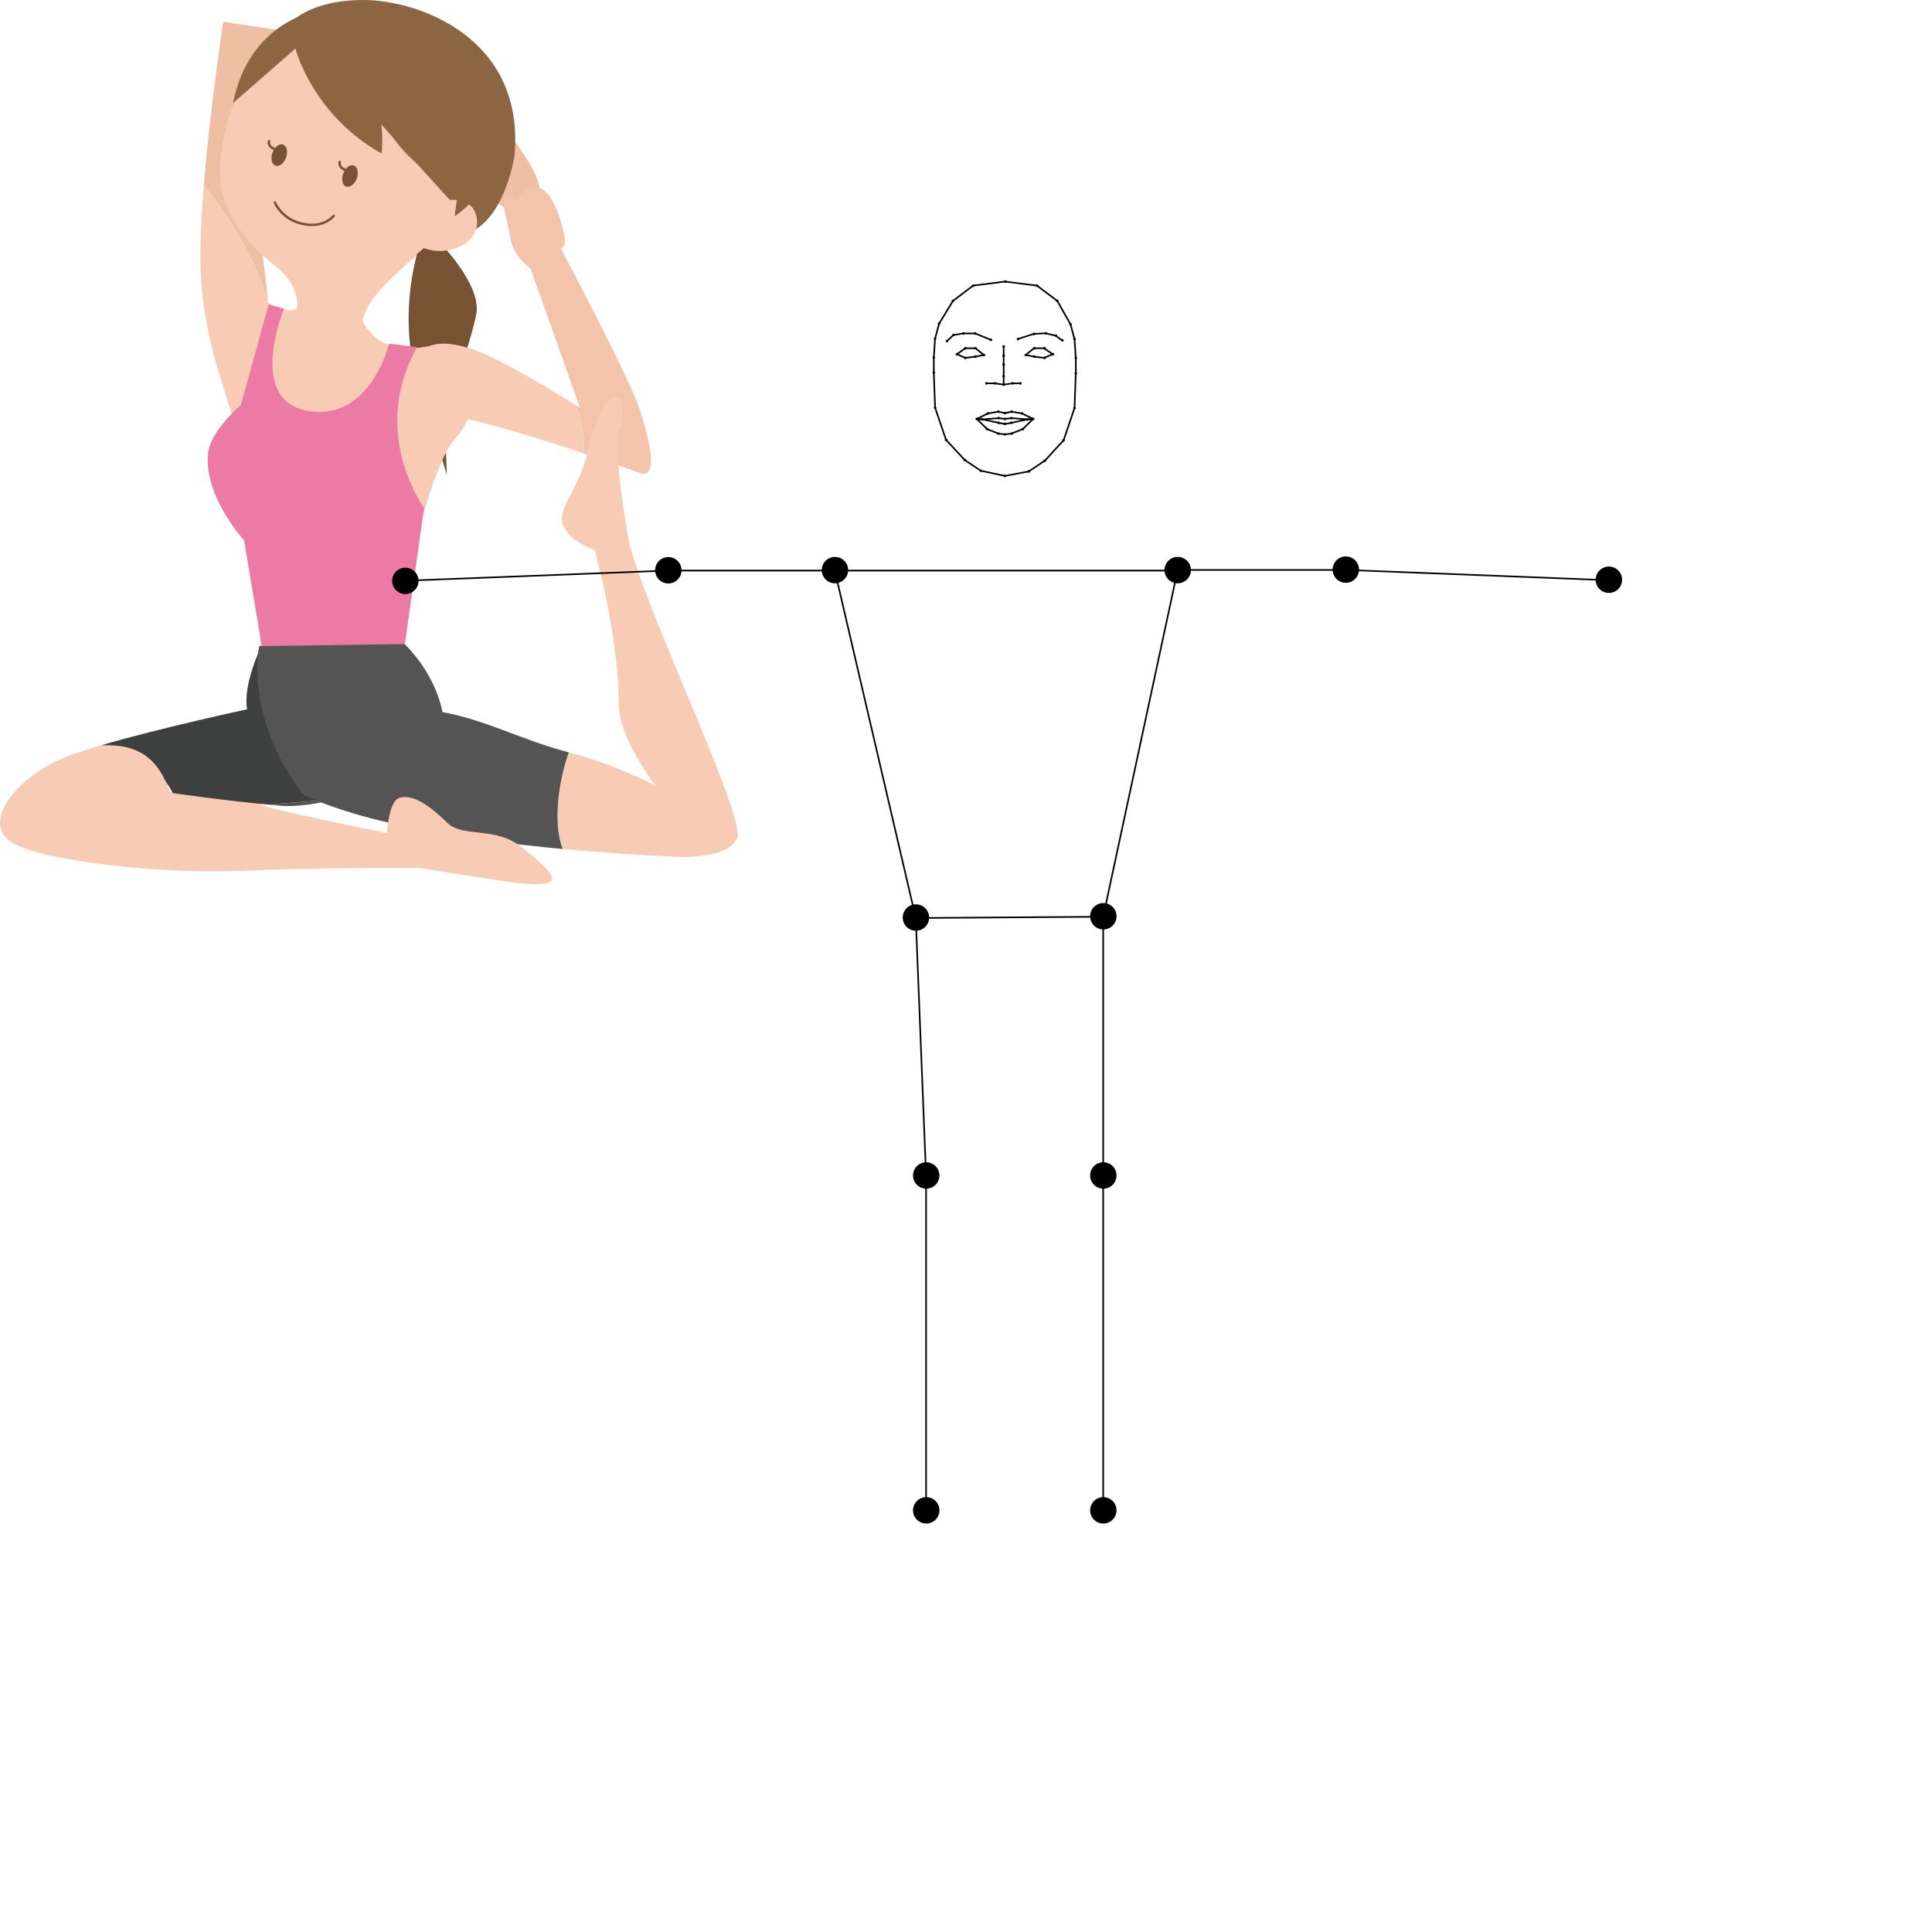 <?xml version="1.0" encoding="utf-8"?>
<!-- Generator: Adobe Illustrator 24.0.1, SVG Export Plug-In . SVG Version: 6.00 Build 0)  -->
<svg version="1.1" id="Layer_1" xmlns="http://www.w3.org/2000/svg" xmlns:xlink="http://www.w3.org/1999/xlink" x="0px" y="0px"
	 width="1200px" height="1200px" viewBox="0 0 1200 1200" style="enable-background:new 0 0 1200 1200;" xml:space="preserve">
<style type="text/css">
	.st0{fill:#F0AEB6;}
	.st1{fill:#39262B;}
	.st2{fill:#E8615D;}
	.st3{fill:#AFBECE;}
	.st4{fill:none;stroke:#000000;stroke-miterlimit:10;}
</style>
<g id="illustration_1_">
 <path d="M124.581,166.894 C126.112,217.383 146.489,256.088 146.489,270.171 L166.832,191.931 C166.832,191.931 166.716,190.297 166.457,187.404 C157.868,155.834 136.474,127.108 126.598,115.029 C125.056,134.022 124.143,152.424 124.581,166.894" fill="#F8CBB4" id="path30441"/>
    <path d="M138.664,13.542 C138.664,13.542 130.558,66.239 126.597,115.029 C136.474,127.108 157.867,155.834 166.456,187.404 C165.477,176.449 162.446,147.371 155.877,119.949 C151.921,103.435 154.313,47.968 154.313,47.968 L188.644,56.828 L194.417,21.907 z" fill="#EEBFA2" id="path30443"/>
    <path d="M313.924,118.384 C313.924,118.384 331.138,118.384 331.138,108.995 L315.489,88.653 z" fill="#EEBFA2" id="path30445"/>
    <path d="M302.97,68.31 C318.618,83.959 340.525,113.69 334.266,123.079 C330.385,128.902 323.312,140.292 320.183,135.598 C317.053,130.903 295.146,115.255 295.146,115.255 z" fill="#EEBFA2" id="path30447"/>
    <path d="M165.111,29.715 C165.111,29.715 146.262,55.137 140.597,78.401 C134.931,101.663 128.476,132.501 172.632,166.555 C172.632,166.555 195.803,183.262 177.938,210.553 C164.824,230.585 226.815,228.75 224.904,204.696 C222.993,180.643 265.993,158.033 282.377,134.356 C294.178,117.303 315.02,60.663 261.959,30.097 C208.9,-0.469 172.146,27.21 165.111,29.715" fill="#F8CBB4" id="path30449"/>
    <path d="M270.686,148.027 C270.686,148.027 299.518,176.095 295.811,195.209 C292.104,214.323 276.113,257.498 276.113,257.498 L277.561,294.984 L263.644,249.79 C263.644,249.79 245.04,211.801 259.006,157.658" fill="#775333" id="path30451"/>
    <path d="M179.95,14.633 C179.95,14.633 191.835,-0.065 225.906,0 C259.977,0.067 326.076,23.476 319.596,96.497 C319.596,96.497 314.657,130.347 295.779,142.279" fill="#8C6643" id="path30453"/>
    <path d="M265.642,127.435 C265.642,127.435 291.373,116.486 295.881,134.175 C300.389,151.863 273.717,162.97 256.955,150.67" fill="#F8CBB4" id="path30455"/>
    <path d="M196.691,6.825 C196.691,6.825 154.907,13.044 144.743,64.001 L183.489,30.155 C183.489,30.155 193.969,71.281 237.035,95.359 C237.035,95.359 239.1,77.059 233.851,66.021 C233.851,66.021 243.328,99.323 284.587,117.767 L282.377,134.356 C282.377,134.356 295.463,125.888 301.725,113.281 C313.561,89.45 309.176,0.019 196.691,6.825" fill="#8C6643" id="path30457"/>
    <path d="M170.698,125.813 C170.698,125.813 175.168,136.586 188.448,139.149 C201.727,141.711 207.24,134.041 207.24,134.041" fill-opacity="0" stroke="#775333" stroke-width="1.5" stroke-linecap="round" stroke-linejoin="round" id="path30467"/>
    <path d="M233.41,148.027 C221.885,148.027 212.543,138.735 212.543,127.272 C212.543,115.81 221.885,106.517 233.41,106.517 C244.935,106.517 254.277,115.81 254.277,127.272 C254.277,138.735 244.935,148.027 233.41,148.027 z" fill="url(#Gradient_1)"/>
    <path d="M156.515,120.388 C148.366,120.388 141.76,113.787 141.76,105.645 C141.76,97.502 148.366,90.901 156.515,90.901 C164.663,90.901 171.269,97.502 171.269,105.645 C171.269,113.787 164.663,120.388 156.515,120.388 z" fill="url(#Gradient_2)"/>
    <path d="M223.762,195.802 C223.762,195.802 230.988,221.662 263.849,215.403 C284.317,211.504 307.665,245.134 282.331,272.933 C264.997,291.954 244.194,395.607 244.19,404.068 C244.186,412.531 259.155,421.959 246.637,453.255 C223.329,511.522 235.929,433.055 180.915,462.644 L157.442,446.996 L161.903,397.828 L159.007,334.329 C159.007,334.329 134.386,307.429 137.099,285.82 C140.766,256.638 146.18,260.819 146.18,260.819 L157.442,182.542 C157.442,182.542 185.602,202.043 185.609,187.236" fill="#F8CBB4" id="path31201"/>
    <path d="M166.832,189.154 L149.619,251.57 C149.619,251.57 130.918,267.254 129.276,281.213 C126.146,307.815 151.607,335.65 151.607,335.65 L163.702,407.897 C163.702,407.897 225.462,428.924 250.595,406.537 L263.407,315.447 C263.407,315.447 228.904,268.654 259.156,215.654 L241.658,213.452 C241.658,213.452 230.082,261.781 191.377,255.272 C152.673,248.764 176.411,191.703 176.411,191.703 z" fill="#EB7BA4" id="path31203"/>
    <path d="M220.72,495.286 L219.296,493.011 C216.127,494.074 212.372,495.238 208.251,496.332 z" fill="#545454" id="path31205"/>
    <path d="M171.526,500.199 C183.459,501.691 197.168,499.272 208.251,496.332 L167.296,499.768 C168.733,499.885 170.147,500.026 171.526,500.199" fill="#545454" id="path31207"/>
    <path d="M396.859,252.959 C390.522,233.948 348.35,154.375 348.35,154.375 C348.35,154.375 352.602,154.156 349.915,143.422 C339.925,103.509 325.72,117.52 320.894,123.915 C320.833,125.214 319.216,126.376 319.216,126.376 C319.216,126.376 319.826,125.331 320.894,123.915 C320.943,122.891 320.023,121.782 316.573,121.092 C308.749,119.527 315.489,137.163 317.054,148.116 C318.618,159.07 329.572,166.894 329.572,166.894 L360.172,253.209 C360.172,253.209 359.27,252.636 357.668,251.634 C360.826,259.294 363.156,269.253 362.671,281.611 C383.22,288.522 398.486,294.166 398.486,294.166 C398.486,294.166 412.507,299.904 396.859,252.959" fill="#F3C4AA" id="path31209"/>
    <path d="M110.498,503.329 C110.498,503.329 142.632,497.742 167.296,499.768 L208.251,496.332 C212.372,495.238 216.128,494.074 219.296,493.011 L162.166,401.736 C162.166,401.736 150.705,425.131 153.47,440.533 C153.47,440.533 99.192,452.243 62.826,462.905 C81.612,467.544 106.657,478.366 110.498,503.329" fill="#3E3F3F" id="path31211"/>
    <path d="M390.679,336.751 C390.679,336.751 380.815,284.567 384.62,268.148 C392.614,233.654 372.614,243.654 366.29,275.621 C360.638,304.193 345.775,314.928 349.614,325.654 C353.452,336.38 369.42,341.729 369.42,341.729 C369.42,341.729 384.34,395.097 384.34,437.607 C384.34,457.949 406.841,487.805 406.841,487.805 C406.841,487.805 381.34,474.514 353.353,467.3 C349.065,478.369 342.142,508.031 349.503,527.321 C371.018,529.327 395.185,531.031 422.298,532.269 C422.298,532.269 452.459,533.443 457.887,520.542 C463.315,507.641 401.348,379.961 390.679,336.751" fill="#F8CBB4" id="path31213"/>
    <path d="M353.353,467.3 C324.467,459.854 301.405,446.996 274.803,442.301 C274.803,442.301 271.673,420.394 251.331,400.051 L161.016,401.31 C161.016,401.31 151.183,443.867 187.623,492.748 C187.623,492.748 221.691,515.403 349.504,527.321 C342.142,508.031 349.065,478.37 353.353,467.3" fill="#545454" id="path31215"/>
    <path d="M324.877,526.801 C308.178,512.884 287.57,520.552 277.933,511.153 C268.297,501.753 257.378,492.979 248.201,495.505 C241.346,497.392 240.377,517.412 240.377,517.412 C240.377,517.412 177.785,504.894 162.137,500.199 L167.296,499.768 C142.632,497.743 105.804,492.375 105.804,492.375 C98.579,472.525 88.009,461.956 62.826,462.905 C54.345,465.392 46.836,467.822 41.219,470.033 C11.521,481.723 -10.972,509.193 5.655,522.107 C22.282,535.02 102.307,543.019 149.618,540.885 C196.931,538.749 260.183,539.022 260.183,539.022 C260.183,539.022 313.918,547.72 322.304,548.537 C354.773,551.702 343.655,542.45 324.877,526.801" fill="#F8CBB4" id="path31217"/>
    <path d="M357.668,251.633 C347.759,245.433 310.962,222.761 293.581,216.968 C265.415,207.579 260.72,220.097 260.72,220.097 L276.368,257.653 C298.964,261.084 335.453,272.458 362.671,281.611 C363.156,269.252 360.826,259.294 357.668,251.633" fill="#F8CBB4" id="path31219"/>
    <path d="M320.894,123.915 C319.826,125.331 319.216,126.376 319.216,126.376 C319.216,126.376 320.833,125.214 320.894,123.915" fill="#F8CBB4" id="path31221"/>
    <path d="M167.109,87.647 C167.109,87.647 165.395,92.321 174.495,93.537" fill-opacity="0" stroke="#775333" stroke-width="1.5" stroke-linecap="round" stroke-linejoin="round" id="path30461"/>
    <path d="M211.03,100.627 C211.03,100.627 209.316,105.302 218.417,106.517" fill-opacity="0" stroke="#775333" stroke-width="1.5" stroke-linecap="round" stroke-linejoin="round" id="path30465"/>
    <path d="M177.672,97.883 C178.998,94.27 178.189,90.649 175.865,89.798 C173.542,88.945 170.584,91.184 169.259,94.799 C167.933,98.413 168.742,102.034 171.066,102.885 C173.389,103.738 176.347,101.498 177.672,97.883" fill="#775333" id="path30459"/>
    <path d="M221.594,110.864 C222.921,107.249 222.111,103.63 219.788,102.777 C217.463,101.925 214.506,104.164 213.179,107.778 C211.855,111.393 212.665,115.014 214.987,115.865 C217.312,116.718 220.269,114.478 221.594,110.864" fill="#775333" id="path30463"/>
</g>
<g id="skeleton_1_">
	<circle id="rightShoulder" cx="518.6" cy="354.1" r="8.2"/>
	<circle id="rightElbow" cx="415.1" cy="354.2" r="8.2"/>
	
		<ellipse id="rightWrist" transform="matrix(0.981 -0.196 0.196 0.981 -65.831 56.365)" cx="251.7" cy="360.6" rx="8.2" ry="8.2"/>
	<circle id="rightHip" cx="568.9" cy="569.9" r="8.2"/>
	<circle id="rightKnee" cx="575.3" cy="730.1" r="8.2"/>
	<circle id="rightAnkle" cx="575.3" cy="938.1" r="8.2"/>
	<circle id="leftShoulder" cx="731.5" cy="354.1" r="8.2"/>
	<circle id="leftElbow" cx="835.9" cy="353.8" r="8.2"/>
	<circle id="leftWrist" cx="999.3" cy="360.1" r="8.2"/>
	<circle id="leftHip" cx="685.3" cy="569.1" r="8.2"/>
	<circle id="leftKnee" cx="685.3" cy="730.1" r="8.2"/>
	<circle id="leftAnkle" cx="685.3" cy="938.1" r="8.2"/>
	<polygon class="st4" points="518.5,354.4 568.8,570.2 685.2,569.4 731.4,354.4 	"/>
	<polyline class="st4" points="517.5,354.4 414.8,354.4 251.5,360.7 	"/>
	<polyline class="st4" points="732.9,354 836.1,354 999.4,360.4 	"/>
	<polyline class="st4" points="568.8,570.2 575.2,730.4 575.2,938.4 	"/>
	<polyline class="st4" points="685.2,569.4 685.2,730.4 685.2,938.4 	"/>
	<circle id="rightEye0" cx="594.4" cy="220" r="0.8"/>
	<circle id="rightBrow1" cx="592.2" cy="208.1" r="0.8"/>
	<circle id="rightBrow4" cx="615.5" cy="211.1" r="0.8"/>
	<circle id="nose1" cx="623.4" cy="221" r="0.8"/>
	<circle id="rightBrow3" cx="605.7" cy="207.1" r="0.8"/>
	<circle id="rightEye1" cx="599.6" cy="216.3" r="0.8"/>
	<circle id="rightBrow0" cx="588.2" cy="211.8" r="0.8"/>
	<circle id="rightBrow2" cx="598.4" cy="207.1" r="0.8"/>
	<circle id="rightEye5" cx="599.6" cy="222.3" r="0.8"/>
	<circle id="rightEye2" cx="605.9" cy="216.3" r="0.8"/>
	<circle id="rightEye3" cx="611.1" cy="220.5" r="0.8"/>
	<circle id="nose0" cx="623.4" cy="215.2" r="0.8"/>
	<circle id="nose3" cx="623.4" cy="233.6" r="0.8"/>
	<circle id="rightNose0" cx="612.7" cy="238.1" r="0.8"/>
	<circle id="rightMouthCorner" cx="606.7" cy="260.2" r="0.8"/>
	<circle id="rightNose1" cx="617.9" cy="238.1" r="0.8"/>
	<circle id="rightUpperLipTop0" cx="613.6" cy="256.8" r="0.8"/>
	<circle id="nose2" cx="623.4" cy="226.5" r="0.8"/>
	<circle id="nose4" cx="623.4" cy="238.9" r="0.8"/>
	<circle id="upperLipTopMid" cx="624.2" cy="256.6" r="0.8"/>
	<circle id="rightUpperLipTop1" cx="620.1" cy="255.7" r="0.8"/>
	<path id="rightMiddleLip" d="M610.3,259.7c0.4,0,0.8,0.4,0.8,0.8c0,0.4-0.4,0.8-0.8,0.8c-0.4,0-0.8-0.4-0.8-0.8
		C609.5,260.1,609.9,259.7,610.3,259.7z"/>
	<circle id="lowerLipBottomMid" cx="624.2" cy="269.8" r="0.8"/>
	<circle id="upperLipBottomMid" cx="624.2" cy="260.2" r="0.8"/>
	<circle id="lowerLipTopMid" cx="624.2" cy="263.3" r="0.8"/>
	<circle id="rightUpperLipBottom1" cx="620.3" cy="259.7" r="0.8"/>
	<circle id="rightLowerLipTop0" cx="620.3" cy="262.6" r="0.8"/>
	<circle id="rightLowerLipBottom1" cx="620.1" cy="269.3" r="0.8"/>
	<circle id="rightLowerLipBottom0" cx="613.1" cy="266.5" r="0.8"/>
	<circle id="rightEye4" cx="605.9" cy="221.5" r="0.8"/>
	<circle id="jawMid" cx="624.2" cy="295.6" r="0.8"/>
	<circle id="rightJaw7" cx="609.2" cy="292.4" r="0.8"/>
	<circle id="rightJaw6" cx="599.2" cy="285.7" r="0.8"/>
	<circle id="rightJaw5" cx="587.6" cy="273.2" r="0.8"/>
	<circle id="rightJaw4" cx="580.8" cy="253.2" r="0.8"/>
	<circle id="rightJaw3" cx="580" cy="231.5" r="0.8"/>
	<circle id="rightJaw2" cx="580" cy="222" r="0.8"/>
	<circle id="rightJaw1" cx="580.8" cy="210.3" r="0.8"/>
	<circle id="rightJaw0" cx="583.3" cy="201" r="0.8"/>
	<circle id="topMid" cx="624.4" cy="174.9" r="0.8"/>
	<circle id="leftTop0" cx="644.1" cy="177.4" r="0.8"/>
	<circle id="leftTop1" cx="656.7" cy="186.9" r="0.8"/>
	<circle id="leftEye0" cx="654" cy="220" r="0.8"/>
	<circle id="leftBrow1" cx="655.9" cy="208.5" r="0.8"/>
	<circle id="leftBrow4" cx="632.3" cy="210.6" r="0.8"/>
	<circle id="leftBrow3" cx="642.3" cy="207.4" r="0.8"/>
	<circle id="leftEye1" cx="648.8" cy="216.3" r="0.8"/>
	<circle id="leftBrow0" cx="659.9" cy="211.4" r="0.8"/>
	<circle id="leftBrow2" cx="649.6" cy="207" r="0.8"/>
	<circle id="leftEye5" cx="648.8" cy="222.3" r="0.8"/>
	<circle id="leftEye2" cx="642.5" cy="216.3" r="0.8"/>
	<circle id="leftEye3" cx="637.3" cy="220.5" r="0.8"/>
	<circle id="leftNose0" cx="633.8" cy="238.1" r="0.8"/>
	<circle id="leftMouthCorner" cx="641.7" cy="260.2" r="0.8"/>
	<circle id="leftNose1" cx="629" cy="238.1" r="0.8"/>
	<circle id="leftUpperLipTop0" cx="634.8" cy="256.8" r="0.8"/>
	<circle id="leftUpperLipTop1" cx="628.4" cy="255.7" r="0.8"/>
	<path id="leftMiddleLip" d="M638.1,259.7c0.4,0,0.8,0.4,0.8,0.8c0,0.4-0.4,0.8-0.8,0.8s-0.8-0.4-0.8-0.8
		C637.3,260.1,637.7,259.7,638.1,259.7z"/>
	<circle id="leftUpperLipBottom1" cx="628.2" cy="259.7" r="0.8"/>
	<circle id="leftLowerLipTop0" cx="628.2" cy="262.6" r="0.8"/>
	<circle id="leftLowerLipBottom1" cx="628.4" cy="269.3" r="0.8"/>
	<circle id="leftLowerLipBottom0" cx="635.3" cy="266.5" r="0.8"/>
	<circle id="leftEye4" cx="642.5" cy="221.5" r="0.8"/>
	<circle id="leftJaw7" cx="639" cy="292.8" r="0.8"/>
	<circle id="leftJaw6" cx="649" cy="286.1" r="0.8"/>
	<circle id="leftJaw5" cx="660.6" cy="273.5" r="0.8"/>
	<circle id="leftJaw4" cx="667.4" cy="253.5" r="0.8"/>
	<circle id="leftJaw3" cx="668.2" cy="231.9" r="0.8"/>
	<circle id="leftJaw2" cx="668.2" cy="222.3" r="0.8"/>
	<circle id="leftJaw1" cx="667.4" cy="210.6" r="0.8"/>
	<circle id="leftJaw0" cx="664.9" cy="201.4" r="0.8"/>
	<polyline class="st4" points="624.2,174.9 604.4,177.4 591.9,186.9 583.3,201 580.8,210.3 580,222 580,231.5 580.8,253.2 
		587.6,273.2 599.2,285.7 609.2,292.4 624.2,295.6 639,292.8 649,286.1 660.6,273.5 667.4,253.5 668.2,231.9 668.2,222.3 
		667.4,210.6 664.9,201.4 656.7,186.9 644.1,177.4 624.2,174.9 	"/>
	<polyline class="st4" points="588.2,211.8 592.2,208.1 598.4,207.1 605.7,207.1 615.5,211.1 	"/>
	<polygon class="st4" points="594.4,220 599.6,216.3 605.9,216.3 611.1,220.5 605.9,221.5 599.6,222.3 	"/>
	<polyline class="st4" points="612.7,238.1 617.9,238.1 623.4,238.9 623.4,233.6 623.4,226.5 623.4,221 623.4,215.2 	"/>
	<polyline class="st4" points="659.7,211.4 655.7,208.5 649.4,207 642.1,207.4 632.1,210.6 	"/>
	<polygon class="st4" points="653.8,220 648.5,216.3 642.2,216.3 637.1,220.5 642.2,221.5 648.5,222.3 	"/>
	<polyline class="st4" points="633.8,238.1 628.8,238.1 623.4,238.9 	"/>
	<polygon class="st4" points="606.7,260.2 613.6,256.8 620.1,255.7 624.2,256.6 628.4,255.7 634.8,256.8 641.7,260.2 635.3,266.5 
		628.2,269.3 624.2,269.8 620.1,269.3 613.1,266.5 	"/>
	<polyline class="st4" points="606.7,260.2 610.3,260.5 620.3,259.7 624.2,260.2 628.2,259.7 638.1,260.5 641.7,260.2 	"/>
	<polyline class="st4" points="606.7,260.2 610.3,260.5 620.3,262.6 624.2,263.4 628.2,262.6 638.1,260.5 641.7,260.2 	"/>
	<circle id="rightTop0" cx="604.5" cy="177.4" r="0.8"/>
	<circle id="rightTop1" cx="591.9" cy="186.9" r="0.8"/>
</g>
</svg>

